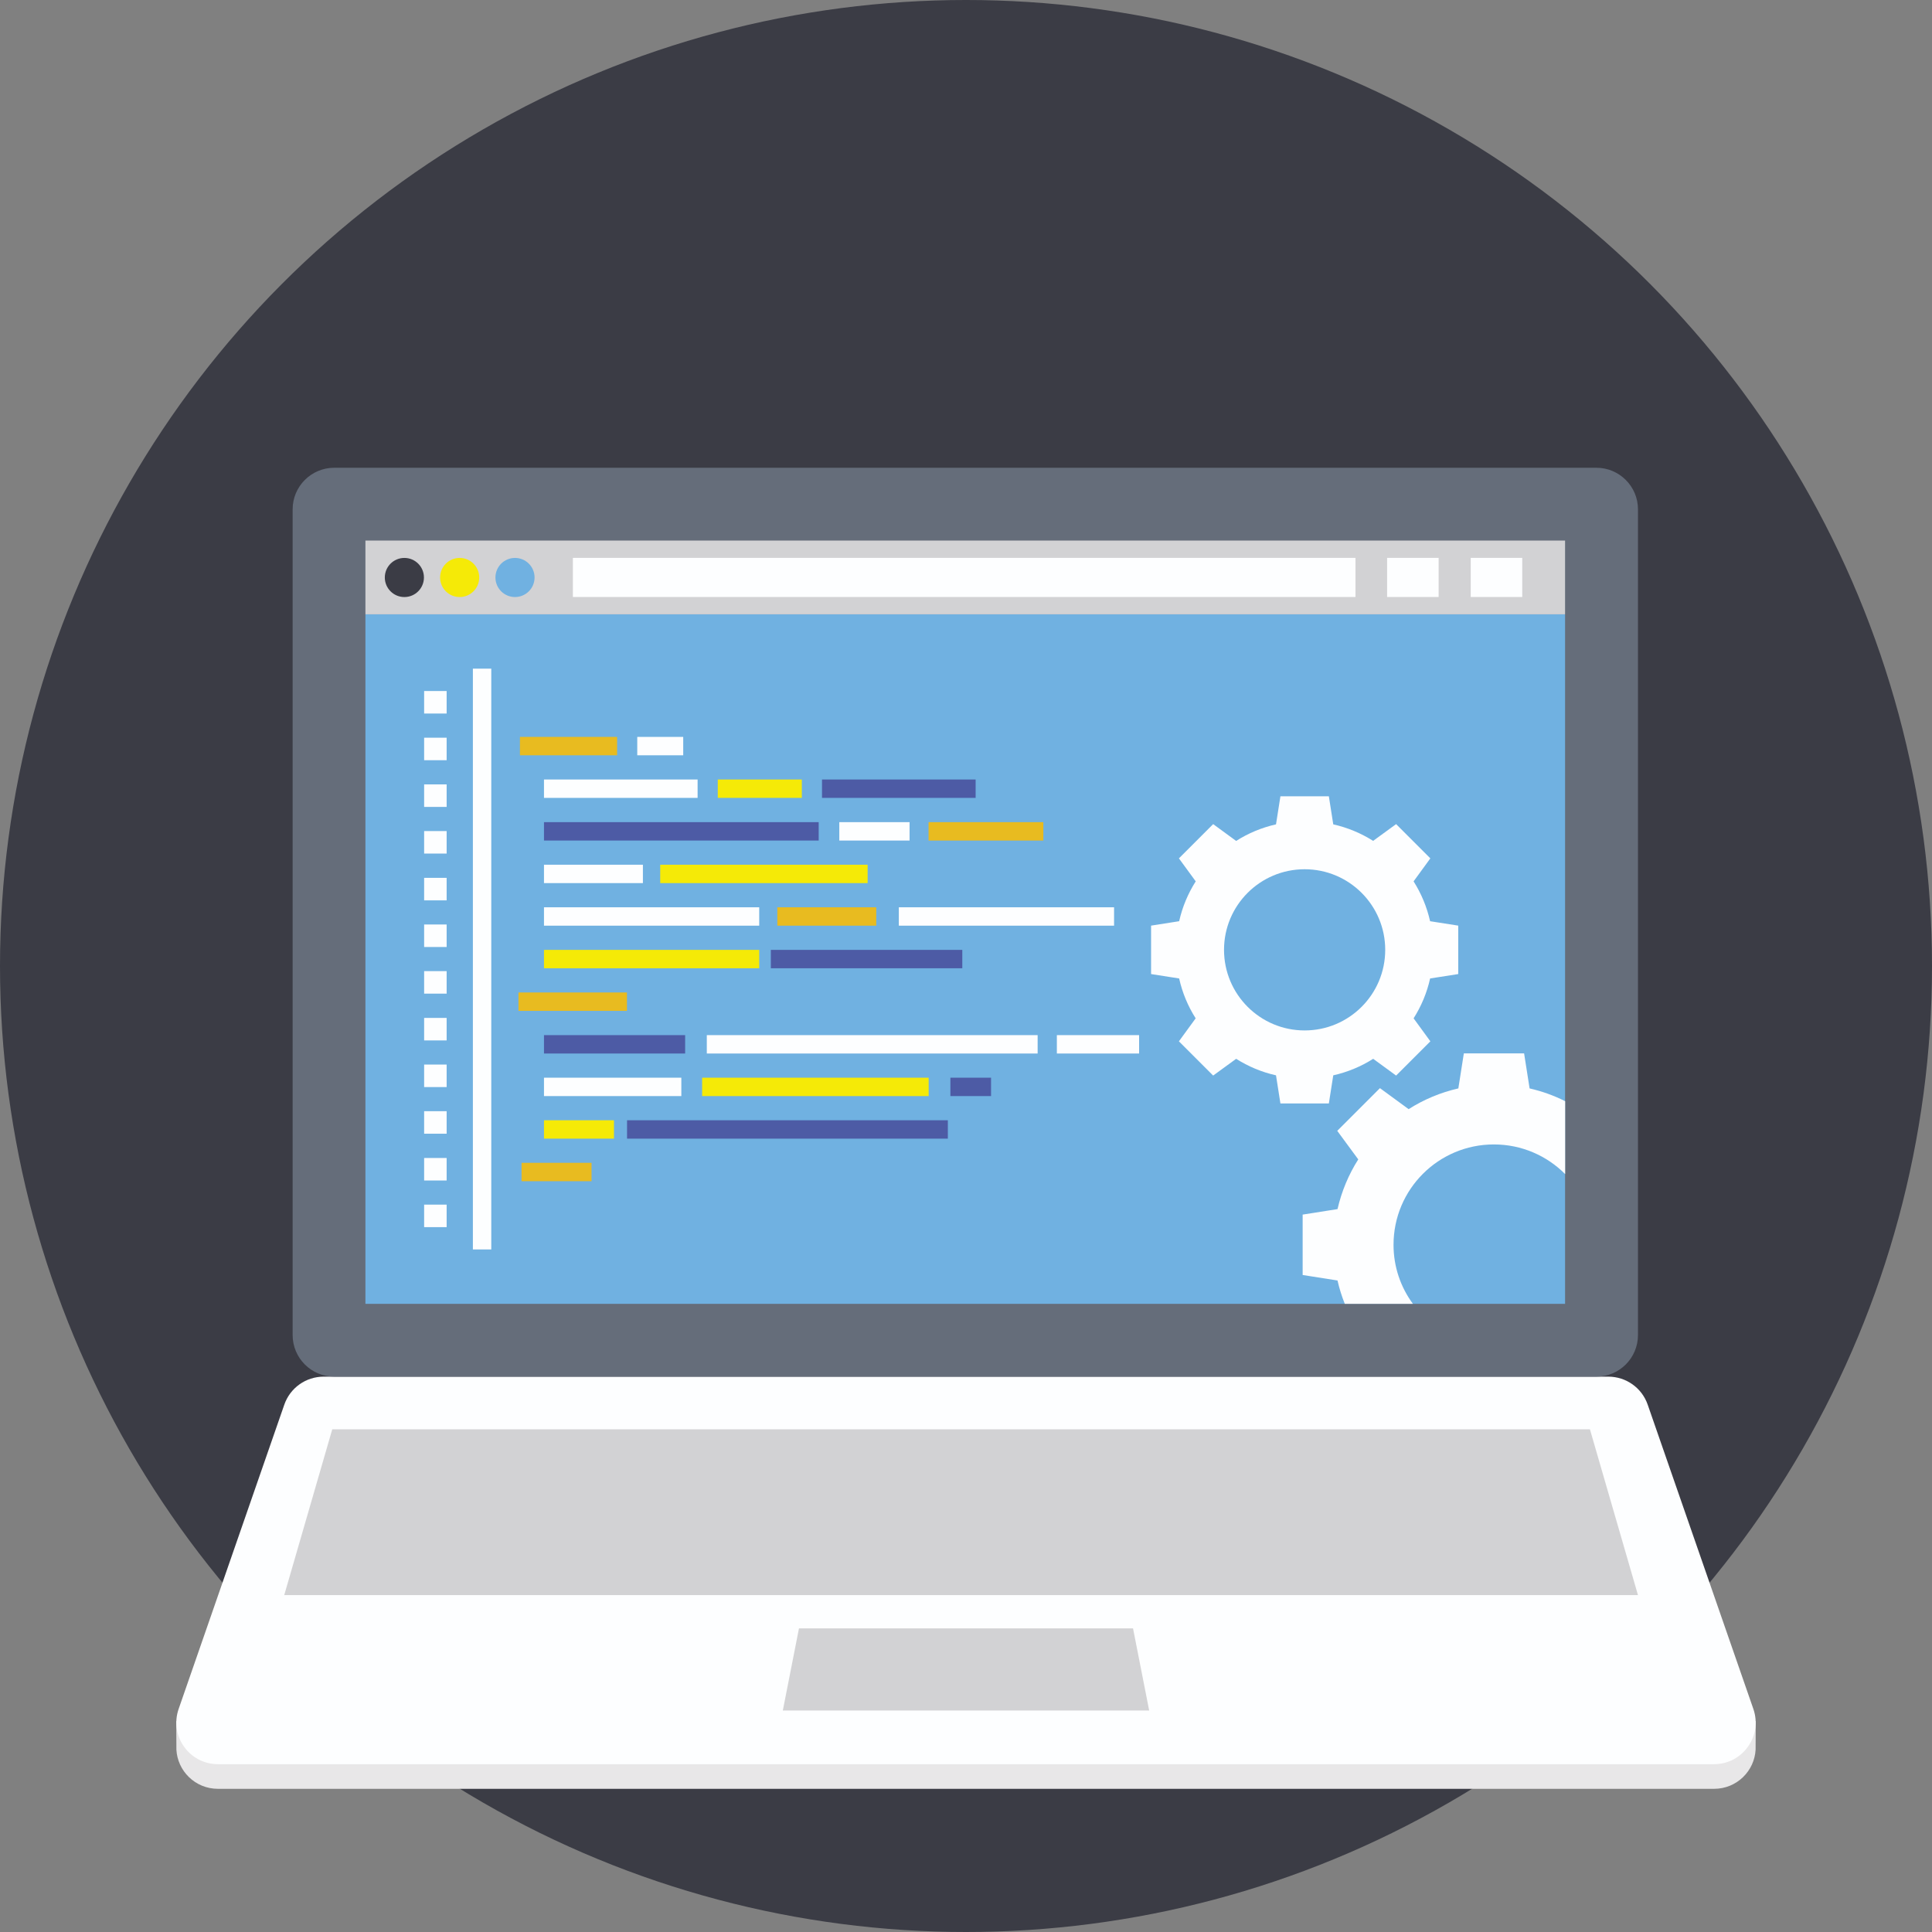 <?xml version="1.0" encoding="iso-8859-1"?>
<!-- Generator: Adobe Illustrator 19.0.0, SVG Export Plug-In . SVG Version: 6.00 Build 0)  -->
<svg version="1.1" id="Capa_1" xmlns="http://www.w3.org/2000/svg" xmlns:xlink="http://www.w3.org/1999/xlink" x="0px" y="0px"
	 viewBox="0 0 512 512" style="enable-background:new 0 0 512 512;" xml:space="preserve">
<rect x="0" y="0" width="512" height="512" fill="#808080" stroke="none"/>
<circle style="fill:#3b3c45;" cx="256" cy="256" r="256"/>
<path style="fill:#E8E7E8;" d="M465.288,456.12l-0.036,7.568c-0.292,5.568-4.912,10.368-11.024,10.368H57.772
	c-6.112,0-10.732-4.804-11.024-10.368l-0.036-7.568h1.784l26.852-77.356c1.528-4.44,5.712-7.388,10.404-7.388h340.492
	c4.692,0,8.876,2.948,10.404,7.388L463.5,456.12H465.288z"/>
<path style="fill:#FDFEFF;" d="M464.656,452.884l-28.004-80.648c-1.54-4.436-5.72-7.408-10.416-7.408H85.764
	c-4.696,0-8.876,2.972-10.416,7.408l-28.004,80.648c-2.488,7.164,2.832,14.644,10.416,14.644h396.476
	C461.824,467.528,467.144,460.048,464.656,452.884z"/>
<path style="fill:#656D7A;" d="M423.052,123.96H88.58c-6.088,0-11.028,4.936-11.028,11.028V353.8
	c0,6.088,4.936,11.028,11.028,11.028h334.472c6.088,0,11.028-4.936,11.028-11.028V134.984
	C434.08,128.896,429.14,123.96,423.052,123.96z"/>
<rect x="96.84" y="162.804" style="fill:#70B1E1;" width="317.92" height="182.728"/>
<rect x="96.84" y="143.256" style="fill:#D2D2D4;" width="317.92" height="19.544"/>
<g>
	<rect x="151.82" y="147.844" style="fill:#FDFEFF;" width="207.392" height="10.368"/>
	<rect x="367.6" y="147.844" style="fill:#FDFEFF;" width="13.652" height="10.368"/>
	<rect x="389.76" y="147.844" style="fill:#FDFEFF;" width="13.652" height="10.368"/>
</g>
<g>
	<polygon style="fill:#D2D2D4;" points="434.08,422.72 75.324,422.72 88.052,378.784 421.348,378.784 	"/>
	<polygon style="fill:#D2D2D4;" points="304.544,453.304 207.456,453.304 211.736,431.536 300.264,431.536 	"/>
</g>
<g>
	<path style="fill:#FDFEFF;" d="M405.36,288.44l-1.456-9.28h-15.972l-1.456,9.28c-4.764,1.092-9.168,2.948-13.172,5.496
		l-7.604-5.568l-11.316,11.316l5.568,7.568c-2.548,4.004-4.404,8.44-5.496,13.172l-9.24,1.456v16.008l9.24,1.456
		c0.472,2.112,1.128,4.184,1.928,6.184h18.048c-3.236-4.404-5.132-9.788-5.132-15.644c0-14.7,11.9-26.596,26.596-26.596
		c7.388,0,14.08,3.02,18.884,7.86v-19.32C411.836,290.332,408.672,289.204,405.36,288.44z"/>
	<path style="fill:#FDFEFF;" d="M386.448,258.136V245.3l-7.456-1.168c-0.86-3.808-2.348-7.356-4.376-10.564l4.44-6.092l-9.072-9.076
		l-6.092,4.44c-3.192-2.024-6.756-3.516-10.564-4.376l-1.168-7.44h-12.836l-1.168,7.44c-3.808,0.86-7.356,2.348-10.564,4.392
		L321.5,218.4l-9.076,9.076l4.456,6.092c-2.04,3.208-3.532,6.756-4.392,10.564l-7.44,1.168v12.836l7.44,1.168
		c0.844,3.808,2.348,7.372,4.376,10.564l-4.44,6.092l9.076,9.076l6.092-4.44c3.208,2.024,6.756,3.532,10.564,4.376l1.168,7.456
		h12.836l1.168-7.456c3.808-0.844,7.372-2.348,10.58-4.376l6.076,4.44l9.076-9.076l-4.44-6.092
		c2.024-3.192,3.532-6.756,4.376-10.564L386.448,258.136z M345.74,273.076c-11.796,0-21.36-9.56-21.36-21.36
		c0-11.796,9.56-21.356,21.36-21.356c11.796,0,21.356,9.56,21.356,21.356C367.1,263.516,357.54,273.076,345.74,273.076z"/>
</g>
<circle style="fill:#3b3c45;" cx="107.164" cy="153.04" r="5.184"/>
<circle style="fill:#F5EA07;" cx="121.816" cy="153.04" r="5.184"/>
<circle style="fill:#70B1E1;" cx="136.48" cy="153.04" r="5.184"/>
<rect x="125.32" y="177.2" style="fill:#FDFEFF;" width="4.872" height="153.916"/>
<rect x="137.788" y="195.288" style="fill:#E8BB20;" width="25.752" height="4.872"/>
<rect x="144.16" y="206.576" style="fill:#FDFEFF;" width="40.712" height="4.872"/>
<rect x="217.84" y="206.576" style="fill:#4D5BA5;" width="40.712" height="4.872"/>
<rect x="190.22" y="206.576" style="fill:#F5EA07;" width="22.272" height="4.872"/>
<rect x="144.16" y="217.88" style="fill:#4D5BA5;" width="72.8" height="4.872"/>
<rect x="246.08" y="217.88" style="fill:#E8BB20;" width="30.416" height="4.872"/>
<rect x="144.16" y="229.16" style="fill:#FDFEFF;" width="26.216" height="4.872"/>
<rect x="174.964" y="229.16" style="fill:#F5EA07;" width="54.968" height="4.872"/>
<g>
	<rect x="206" y="240.44" style="fill:#E8BB20;" width="26.216" height="4.872"/>
	<rect x="137.4" y="263.016" style="fill:#E8BB20;" width="28.756" height="4.872"/>
</g>
<rect x="144.16" y="274.32" style="fill:#4D5BA5;" width="37.408" height="4.872"/>
<rect x="144.16" y="285.6" style="fill:#FDFEFF;" width="36.4" height="4.872"/>
<rect x="186.068" y="285.6" style="fill:#F5EA07;" width="60.04" height="4.872"/>
<rect x="251.864" y="285.6" style="fill:#4D5BA5;" width="10.776" height="4.872"/>
<rect x="144.16" y="296.88" style="fill:#F5EA07;" width="18.548" height="4.872"/>
<rect x="138.216" y="308.16" style="fill:#E8BB20;" width="18.548" height="4.872"/>
<rect x="166.176" y="296.88" style="fill:#4D5BA5;" width="85.012" height="4.872"/>
<g>
	<rect x="280.08" y="274.32" style="fill:#FDFEFF;" width="21.796" height="4.872"/>
	<rect x="187.312" y="274.32" style="fill:#FDFEFF;" width="87.672" height="4.872"/>
	<rect x="238.2" y="240.44" style="fill:#FDFEFF;" width="57.04" height="4.872"/>
	<rect x="144.16" y="240.44" style="fill:#FDFEFF;" width="57.04" height="4.872"/>
</g>
<rect x="144.16" y="251.728" style="fill:#F5EA07;" width="57.04" height="4.872"/>
<rect x="204.28" y="251.728" style="fill:#4D5BA5;" width="50.74" height="4.872"/>
<g>
	<rect x="222.424" y="217.88" style="fill:#FDFEFF;" width="18.62" height="4.872"/>
	<rect x="168.88" y="195.288" style="fill:#FDFEFF;" width="12.18" height="4.872"/>
	<rect x="112.4" y="183.128" style="fill:#FDFEFF;" width="5.964" height="5.964"/>
	<rect x="112.4" y="195.5" style="fill:#FDFEFF;" width="5.964" height="5.964"/>
	<rect x="112.4" y="207.876" style="fill:#FDFEFF;" width="5.964" height="5.964"/>
	<rect x="112.4" y="220.24" style="fill:#FDFEFF;" width="5.964" height="5.964"/>
	<rect x="112.4" y="232.64" style="fill:#FDFEFF;" width="5.964" height="5.964"/>
	<rect x="112.4" y="245" style="fill:#FDFEFF;" width="5.964" height="5.964"/>
	<rect x="112.4" y="257.36" style="fill:#FDFEFF;" width="5.964" height="5.964"/>
	<rect x="112.4" y="269.76" style="fill:#FDFEFF;" width="5.964" height="5.964"/>
	<rect x="112.4" y="282.12" style="fill:#FDFEFF;" width="5.964" height="5.964"/>
	<rect x="112.4" y="294.48" style="fill:#FDFEFF;" width="5.964" height="5.964"/>
	<rect x="112.4" y="306.88" style="fill:#FDFEFF;" width="5.964" height="5.964"/>
	<rect x="112.4" y="319.24" style="fill:#FDFEFF;" width="5.964" height="5.964"/>
</g>
<g>
</g>
<g>
</g>
<g>
</g>
<g>
</g>
<g>
</g>
<g>
</g>
<g>
</g>
<g>
</g>
<g>
</g>
<g>
</g>
<g>
</g>
<g>
</g>
<g>
</g>
<g>
</g>
<g>
</g>
</svg>
